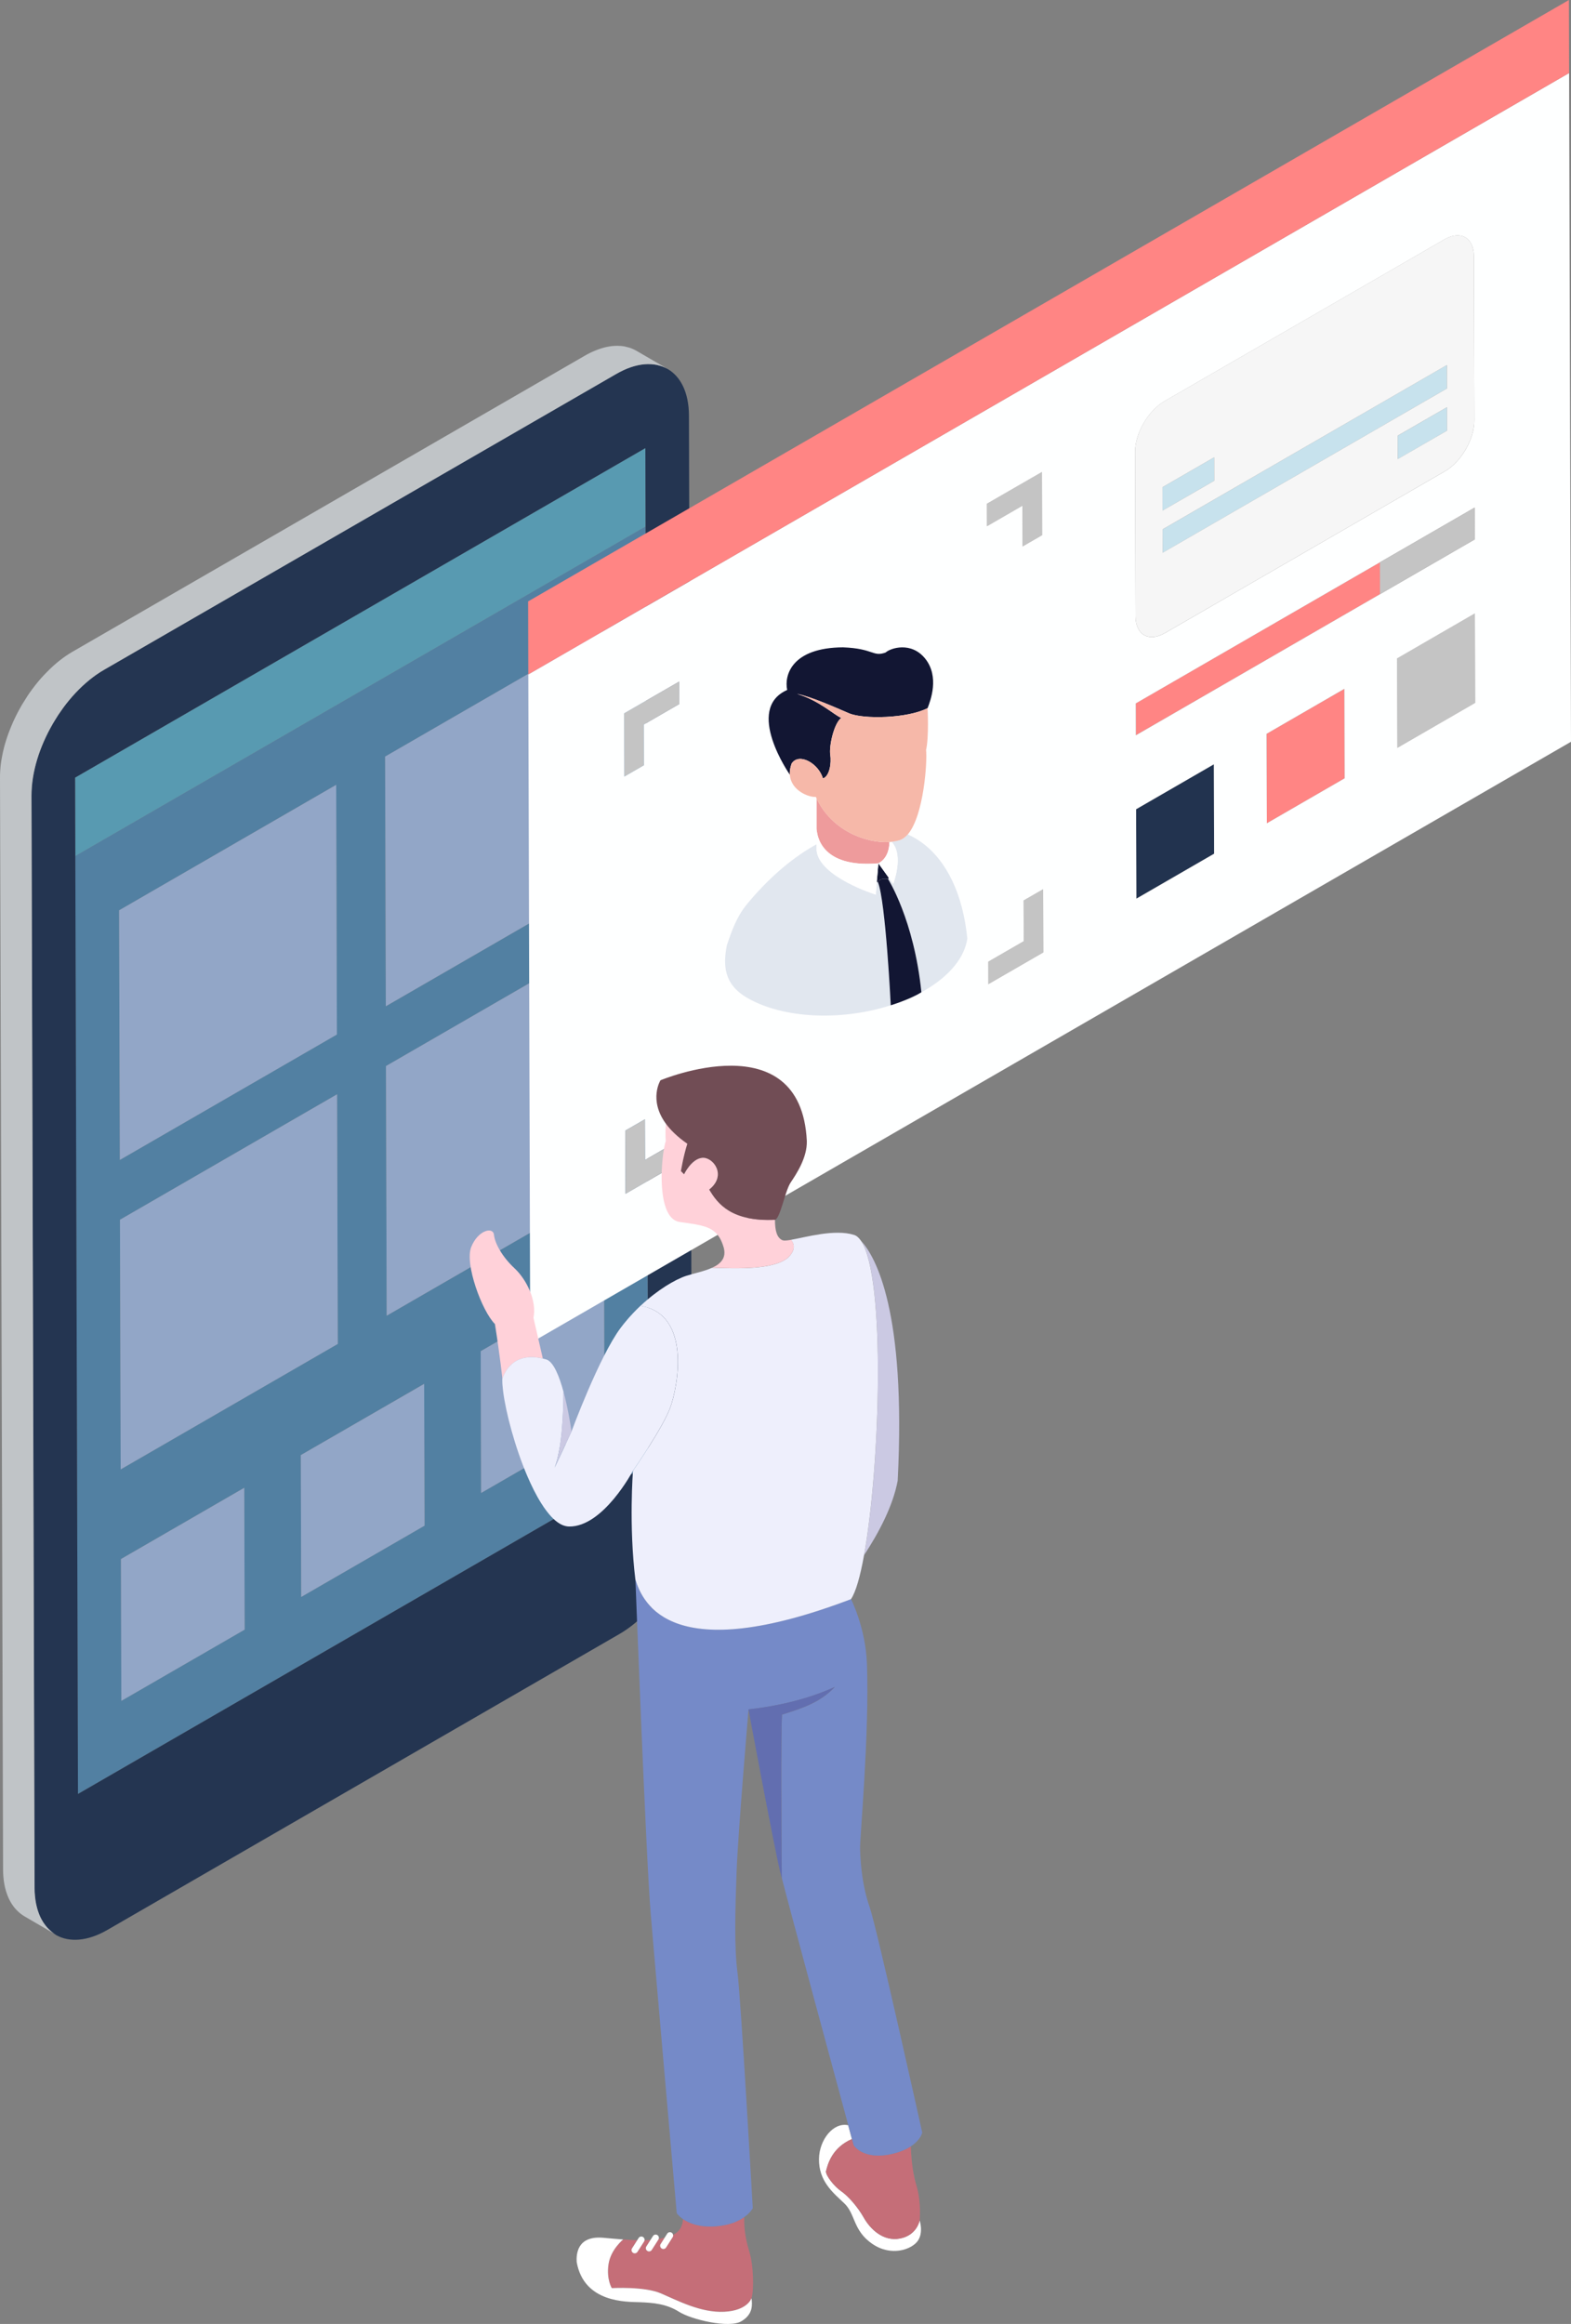 <svg width="384" height="568" viewBox="0 0 384 568" fill="none" xmlns="http://www.w3.org/2000/svg">
<rect x="0" y="0" width="384" height="568" fill="#808080" stroke="none"/>
<g clip-path="url(#clip0)">
<path d="M158.445 357.926L19.051 438.463L18.398 209.213L157.791 128.676L158.445 357.926ZM147.193 154.261L94.123 184.926L94.298 245.95L147.367 215.285L147.193 154.261ZM29.29 283.504L82.348 252.839L82.174 191.815L29.116 222.491L29.29 283.504ZM147.41 229.893L94.341 260.557L94.516 321.571L147.585 290.906L147.41 229.893ZM29.497 359.136L82.555 328.471L82.381 267.458L29.323 298.122L29.497 359.136ZM117.597 364.902L147.748 347.482L147.65 312.817L117.499 330.237L117.597 364.902ZM73.623 390.313L103.763 372.893L103.665 338.227L73.525 355.647L73.623 390.313ZM29.66 415.712L59.801 398.292L59.703 363.627L29.562 381.047L29.66 415.712Z" fill="#5280A2"/>
<path d="M18.355 190.06L18.409 209.213L157.792 128.676L157.737 109.523L18.355 190.06Z" fill="#589AB1"/>
<path d="M150.569 91.405C160.351 85.759 168.368 90.326 168.4 101.576L169.152 368.652C169.185 379.891 161.211 393.703 151.43 399.361L26.262 471.689C16.491 477.336 8.463 472.757 8.43 461.518L7.679 194.442C7.646 183.203 15.62 169.381 25.39 163.734L150.569 91.405ZM18.408 209.213L19.062 438.463L158.455 357.926L157.747 109.523L18.354 190.06L18.408 209.213Z" fill="#243551"/>
<path d="M147.749 347.482L117.598 364.902L117.5 330.248L147.651 312.828L147.749 347.482Z" fill="#92A6C7"/>
<path d="M103.774 372.893L73.623 390.313L73.525 355.647L103.676 338.238L103.774 372.893Z" fill="#92A6C7"/>
<path d="M59.801 398.303L29.66 415.712L29.562 381.058L59.703 363.638L59.801 398.303Z" fill="#92A6C7"/>
<path d="M82.567 328.471L29.497 359.136L29.323 298.122L82.392 267.458L82.567 328.471Z" fill="#92A6C7"/>
<path d="M82.174 191.826L82.349 252.85L29.291 283.504L29.116 222.491L82.174 191.826Z" fill="#92A6C7"/>
<path d="M94.342 260.557L147.411 229.893L147.585 290.906L94.516 321.571L94.342 260.557Z" fill="#92A6C7"/>
<path d="M94.135 184.915L147.193 154.261L147.367 215.285L94.309 245.939L94.135 184.915Z" fill="#92A6C7"/>
<path d="M0.011 189.188C0.022 188.905 0.033 188.621 0.054 188.338C0.065 188.207 0.076 188.065 0.087 187.934C0.087 187.88 0.098 187.825 0.098 187.76C0.109 187.662 0.109 187.575 0.12 187.477C0.152 187.193 0.174 186.899 0.218 186.615C0.251 186.321 0.294 186.027 0.349 185.732C0.349 185.721 0.359 185.7 0.359 185.689C0.359 185.667 0.37 185.656 0.37 185.634C0.414 185.373 0.457 185.1 0.512 184.838C0.566 184.533 0.632 184.228 0.697 183.912C0.719 183.792 0.752 183.672 0.784 183.552C0.795 183.487 0.817 183.421 0.828 183.356C0.861 183.225 0.882 183.105 0.915 182.974C0.991 182.658 1.078 182.342 1.166 182.026C1.231 181.786 1.307 181.535 1.383 181.296C1.394 181.263 1.405 181.219 1.416 181.187C1.427 181.154 1.438 181.121 1.449 181.088C1.547 180.783 1.645 180.478 1.743 180.173C1.841 179.868 1.95 179.562 2.059 179.268C2.08 179.203 2.102 179.137 2.135 179.083C2.157 179.028 2.168 178.985 2.189 178.93C2.255 178.756 2.32 178.57 2.396 178.396C2.505 178.102 2.625 177.818 2.745 177.524C2.832 177.306 2.93 177.088 3.017 176.881C3.028 176.848 3.05 176.815 3.061 176.783C3.072 176.75 3.094 176.717 3.104 176.674C3.235 176.39 3.366 176.096 3.497 175.812C3.649 175.496 3.802 175.18 3.954 174.864C3.976 174.809 4.009 174.766 4.03 174.722C4.063 174.657 4.096 174.591 4.128 174.526C4.259 174.275 4.379 174.036 4.51 173.785C4.673 173.48 4.847 173.174 5.022 172.869C5.109 172.716 5.196 172.553 5.283 172.4C5.316 172.335 5.348 172.28 5.392 172.215C5.544 171.953 5.708 171.714 5.871 171.452C6.111 171.06 6.35 170.667 6.601 170.286C6.645 170.22 6.677 170.155 6.721 170.089C7.058 169.588 7.396 169.097 7.756 168.618C7.788 168.574 7.81 168.53 7.843 168.487L7.854 168.476C8.115 168.127 8.376 167.778 8.649 167.44C8.856 167.179 9.063 166.928 9.27 166.666C9.281 166.655 9.291 166.634 9.313 166.623C9.324 166.612 9.335 166.601 9.335 166.59C9.564 166.318 9.793 166.045 10.021 165.783C10.25 165.522 10.479 165.271 10.718 165.02C10.751 164.988 10.784 164.955 10.816 164.922C10.849 164.879 10.893 164.846 10.925 164.813C11.1 164.628 11.274 164.443 11.448 164.268C11.699 164.017 11.949 163.767 12.2 163.527C12.265 163.461 12.341 163.396 12.407 163.331C12.461 163.276 12.516 163.222 12.581 163.167C12.712 163.047 12.842 162.916 12.973 162.797C13.235 162.568 13.496 162.339 13.758 162.11C13.866 162.023 13.975 161.935 14.084 161.837C14.139 161.794 14.204 161.739 14.258 161.696C14.357 161.619 14.444 161.543 14.542 161.467C14.803 161.259 15.054 161.063 15.315 160.878C15.5 160.747 15.675 160.616 15.86 160.485C15.892 160.464 15.936 160.431 15.969 160.409C16.001 160.387 16.045 160.355 16.078 160.333C16.328 160.158 16.579 159.995 16.818 159.842C17.069 159.69 17.308 159.537 17.559 159.384C17.613 159.352 17.679 159.319 17.733 159.286L142.912 86.958C143.097 86.849 143.282 86.751 143.468 86.642C143.707 86.511 143.947 86.391 144.187 86.271C144.35 86.195 144.502 86.118 144.666 86.042C144.698 86.02 144.731 86.009 144.775 85.988C144.818 85.966 144.862 85.944 144.905 85.933C145.145 85.824 145.374 85.726 145.613 85.639C145.853 85.541 146.093 85.454 146.321 85.366C146.365 85.355 146.409 85.334 146.463 85.323C146.507 85.312 146.539 85.301 146.583 85.279C146.735 85.225 146.888 85.181 147.04 85.126C147.291 85.05 147.531 84.985 147.77 84.919C147.901 84.887 148.021 84.865 148.141 84.832C148.195 84.821 148.239 84.81 148.293 84.799C148.358 84.788 148.435 84.767 148.5 84.756C148.761 84.701 149.023 84.658 149.273 84.625C149.437 84.603 149.6 84.592 149.774 84.57C149.829 84.57 149.873 84.56 149.927 84.56C149.971 84.56 150.025 84.549 150.069 84.549C150.352 84.527 150.635 84.516 150.907 84.516C151.038 84.516 151.158 84.527 151.289 84.538C151.376 84.538 151.474 84.549 151.561 84.549C151.648 84.56 151.746 84.549 151.833 84.56C152.182 84.592 152.53 84.647 152.857 84.712C152.868 84.712 152.879 84.712 152.879 84.723C152.977 84.745 153.064 84.778 153.151 84.799C153.467 84.876 153.794 84.952 154.099 85.061C154.142 85.072 154.175 85.094 154.219 85.105C154.273 85.126 154.328 85.148 154.382 85.17C154.785 85.334 155.177 85.508 155.548 85.726L163.227 90.195C162.857 89.977 162.464 89.803 162.061 89.639C162.007 89.618 161.953 89.596 161.898 89.574C161.56 89.443 161.201 89.356 160.831 89.269C160.733 89.247 160.645 89.214 160.558 89.192C160.133 89.105 159.687 89.051 159.229 89.018C159.142 89.007 159.044 89.007 158.957 89.007C158.51 88.985 158.064 88.996 157.606 89.029C157.552 89.029 157.508 89.04 157.454 89.04C156.975 89.084 156.473 89.16 155.972 89.269C155.918 89.28 155.874 89.291 155.82 89.302C155.308 89.41 154.785 89.563 154.262 89.738C154.219 89.749 154.186 89.759 154.142 89.781C153.587 89.966 153.031 90.195 152.465 90.457C152.432 90.468 152.389 90.49 152.356 90.511C151.779 90.784 151.191 91.078 150.602 91.427L25.391 163.734C24.792 164.083 24.204 164.453 23.626 164.857C23.594 164.879 23.55 164.911 23.517 164.933C22.973 165.315 22.439 165.718 21.916 166.143C21.862 166.187 21.796 166.241 21.742 166.285C21.23 166.71 20.729 167.146 20.228 167.604C20.173 167.658 20.119 167.713 20.053 167.767C19.552 168.247 19.051 168.738 18.572 169.25C18.539 169.283 18.496 169.326 18.463 169.359C17.951 169.904 17.45 170.471 16.96 171.06C16.949 171.081 16.938 171.092 16.916 171.114C16.426 171.703 15.947 172.313 15.489 172.934C15.457 172.978 15.435 173.022 15.402 173.065C15.01 173.61 14.629 174.166 14.248 174.722C13.997 175.104 13.758 175.496 13.518 175.889C13.322 176.205 13.126 176.51 12.941 176.837C12.853 176.99 12.766 177.153 12.679 177.306C12.374 177.851 12.069 178.396 11.786 178.952C11.753 179.017 11.72 179.083 11.688 179.148C11.35 179.824 11.023 180.522 10.718 181.208C10.707 181.241 10.686 181.274 10.675 181.307C10.381 181.982 10.098 182.669 9.847 183.356C9.825 183.4 9.814 183.454 9.793 183.498C9.531 184.206 9.291 184.915 9.085 185.612C9.074 185.645 9.063 185.689 9.052 185.721C8.845 186.408 8.66 187.084 8.507 187.771C8.496 187.836 8.475 187.902 8.464 187.967C8.3 188.665 8.17 189.352 8.061 190.038C8.061 190.06 8.05 190.071 8.05 190.093C7.941 190.79 7.854 191.488 7.799 192.175C7.799 192.229 7.788 192.284 7.788 192.338C7.734 193.025 7.701 193.712 7.701 194.388L8.453 461.464C8.453 462.14 8.485 462.783 8.551 463.404C8.551 463.459 8.562 463.513 8.573 463.579C8.627 464.146 8.714 464.701 8.812 465.225C8.823 465.29 8.845 465.366 8.856 465.432C8.965 465.944 9.095 466.435 9.237 466.904C9.27 466.991 9.291 467.078 9.324 467.165C9.477 467.623 9.651 468.059 9.836 468.473C9.847 468.506 9.858 468.539 9.88 468.56C10.098 469.018 10.337 469.454 10.599 469.858C10.642 469.923 10.686 469.978 10.729 470.043C10.936 470.348 11.165 470.643 11.394 470.926C11.481 471.035 11.579 471.133 11.666 471.231C11.884 471.46 12.102 471.678 12.331 471.874C12.429 471.962 12.516 472.049 12.625 472.125C12.951 472.387 13.289 472.637 13.659 472.845L5.98 468.375C5.621 468.168 5.283 467.917 4.945 467.656C4.847 467.579 4.749 467.492 4.651 467.405C4.422 467.209 4.194 466.991 3.987 466.762C3.889 466.664 3.802 466.566 3.704 466.457C3.464 466.184 3.246 465.89 3.039 465.574C2.995 465.508 2.941 465.454 2.908 465.388C2.897 465.377 2.887 465.356 2.876 465.345C2.636 464.963 2.407 464.56 2.2 464.124C2.2 464.113 2.189 464.102 2.189 464.102C2.179 464.069 2.168 464.037 2.146 464.004C2.015 463.72 1.884 463.426 1.776 463.121C1.721 462.99 1.688 462.848 1.634 462.707C1.601 462.619 1.579 462.532 1.547 462.445C1.525 462.358 1.492 462.281 1.46 462.194C1.372 461.9 1.296 461.595 1.22 461.289C1.198 461.191 1.176 461.082 1.155 460.973C1.144 460.908 1.122 460.832 1.111 460.766C1.089 460.657 1.067 460.537 1.046 460.428C1.002 460.156 0.959 459.872 0.915 459.589C0.893 459.436 0.882 459.284 0.871 459.12C0.861 459.066 0.861 459.011 0.85 458.946C0.839 458.869 0.839 458.804 0.828 458.739C0.806 458.466 0.784 458.194 0.773 457.91C0.762 457.627 0.752 457.343 0.752 457.06C0.752 457.038 0.752 457.027 0.752 457.005L0 189.973C0 189.711 0 189.45 0.011 189.188Z" fill="#C0C4C7"/>
<path d="M254.682 115.344L254.725 130.802L249.943 133.56L249.922 123.607L241.262 128.611L241.251 123.117L254.682 115.344Z" fill="#C4C4C4"/>
<path d="M166.004 166.59L166.015 172.084L157.355 177.088L157.388 187.04L152.606 189.798L152.562 174.352L166.004 166.59Z" fill="#C4C4C4"/>
<path d="M296.706 186.801L296.771 208.657L277.753 219.646L277.698 197.778L296.706 186.801Z" fill="#22334F"/>
<path d="M360.505 149.933L360.57 171.79L341.562 182.778L341.497 160.911L360.505 149.933Z" fill="#C4C4C4"/>
<path d="M328.61 168.367L328.665 190.224L309.657 201.212L309.603 179.344L328.61 168.367Z" fill="#FF8584"/>
<path d="M353.686 99.527L353.697 105.25L341.66 112.216L341.639 106.493L353.686 99.527Z" fill="#C7E2ED"/>
<path d="M254.976 217.324L255.02 232.781L241.578 240.543L241.567 235.049L250.227 230.045L250.194 220.093L254.976 217.324Z" fill="#C4C4C4"/>
<path d="M337.292 137.441L337.314 145.224L277.644 179.693L277.622 171.91L337.292 137.441Z" fill="#FF8584"/>
<path d="M353.653 89.225L353.675 94.948L284.201 135.097L284.18 129.374L353.653 89.225Z" fill="#C7E2ED"/>
<path d="M296.793 111.769L296.804 117.492L284.168 124.795L284.146 119.072L296.793 111.769Z" fill="#C7E2ED"/>
<path d="M353.075 58.495C357.018 56.217 360.254 58.059 360.264 62.594L360.373 102.764C360.384 107.299 357.171 112.87 353.228 115.148L284.745 154.719C280.802 156.997 277.567 155.155 277.556 150.62L277.447 110.45C277.436 105.915 280.65 100.344 284.593 98.066L353.075 58.495ZM353.674 94.948L353.663 89.225L284.19 129.363L284.201 135.086L353.674 94.948ZM284.146 119.072L284.157 124.795L296.804 117.492L296.793 111.769L284.146 119.072ZM353.696 105.25L353.685 99.527L341.638 106.482L341.649 112.205L353.696 105.25Z" fill="#F6F6F6"/>
<path d="M129.133 164.846L383.532 17.856L384 181.296L129.601 328.286L129.133 164.846ZM360.374 102.775L360.265 62.605C360.254 58.07 357.019 56.228 353.076 58.506L284.593 98.077C280.65 100.355 277.437 105.926 277.448 110.461L277.557 150.631C277.567 155.166 280.803 157.008 284.746 154.73L353.228 115.159C357.171 112.881 360.385 107.31 360.374 102.775ZM360.461 131.848L360.439 124.065L337.292 137.441L277.622 171.921L277.644 179.704L337.314 145.224L360.461 131.848ZM360.57 171.79L360.504 149.933L341.497 160.922L341.562 182.778L360.57 171.79ZM328.665 190.224L328.6 168.367L309.592 179.355L309.657 201.212L328.665 190.224ZM296.771 208.657L296.706 186.801L277.698 197.789L277.764 219.646L296.771 208.657ZM166.331 284.016L166.32 278.522L157.661 283.526L157.628 273.573L152.846 276.331L152.89 291.778L166.331 284.016ZM166.015 172.084L166.005 166.59L152.563 174.352L152.607 189.798L157.388 187.04L157.356 177.088L166.015 172.084ZM254.726 130.802L254.682 115.355L241.24 123.117L241.251 128.611L249.911 123.607L249.944 133.56L254.726 130.802ZM255.02 232.781L254.976 217.335L250.194 220.093L250.227 230.045L241.567 235.049L241.578 240.543L255.02 232.781Z" fill="#FEFFFF"/>
<path d="M360.428 124.065L337.292 137.441L337.314 145.224L360.461 131.848L360.428 124.065Z" fill="#C4C4C4"/>
<path d="M383.488 0L383.531 17.856L129.132 164.846L129.089 146.99L383.488 0Z" fill="#FF8584"/>
<path d="M157.627 273.573L157.66 283.526L166.32 278.522L166.331 284.016L152.9 291.789L152.856 276.331L157.627 273.573Z" fill="#C4C4C4"/>
<path d="M215.055 210.805C214.978 210.86 214.891 210.903 214.814 210.947C214.891 210.903 214.978 210.86 215.055 210.805Z" fill="#E1E7EF"/>
<path d="M214.706 211.012C214.706 211.012 214.488 213.432 214.313 215.525C214.412 214.424 214.531 212.963 214.706 211.012Z" fill="#E1E7EF"/>
<path d="M214.705 211.013C214.717 211.013 214.728 211.001 214.728 211.001C214.728 211.001 214.717 211.013 214.705 211.013Z" fill="#E1E7EF"/>
<path d="M217.069 214.849C217.178 214.653 217.222 214.511 217.222 214.511L217.211 214.5C217.995 215.579 218.322 216.005 218.322 216.005C218.322 216.005 221.002 209.17 217.995 205.823C217.374 205.888 217.374 205.888 217.374 205.888V205.79C218.257 205.736 219.084 205.594 219.825 205.376C220.588 205.147 221.263 204.646 221.873 203.937C228.507 206.902 233.408 213.726 235.543 223.624C235.935 225.445 236.24 227.364 236.437 229.391C235.816 233.871 232.276 238.461 225.947 242.113C225.707 242.254 225.468 242.374 225.228 242.516C223.398 224.715 217.069 214.849 217.069 214.849Z" fill="#E1E7EF"/>
<path d="M177.648 231.113C178.748 227.789 180.012 224.093 182.594 220.975C187.495 215.056 192.985 210.151 198.769 206.815C199.052 206.651 199.325 206.499 199.608 206.346C199.608 206.87 199.608 207.404 199.608 207.905C200.305 214.38 214.095 218.664 214.095 218.664C214.095 218.664 214.095 218.25 214.313 215.536C214.411 215.579 214.509 215.612 214.596 215.645C216.459 220.311 217.712 245.492 217.723 245.699C205.817 249.536 191.569 249.046 182.659 243.9C176.853 240.543 176.755 235.866 177.648 231.113Z" fill="#E1E7EF"/>
<path d="M214.705 211.012C215.827 212.582 216.644 213.715 217.211 214.5L217.222 214.511C217.222 214.511 217.178 214.653 217.069 214.849C217.058 214.849 215.021 214.424 214.607 215.645C214.509 215.612 214.422 215.579 214.324 215.536V215.525C214.499 213.432 214.705 211.012 214.705 211.012Z" fill="#121633"/>
<path d="M214.607 215.645C215.021 214.424 217.058 214.849 217.069 214.849C217.069 214.849 223.398 224.715 225.217 242.505C225.217 242.505 225.217 242.505 225.217 242.516C222.483 244.249 217.723 245.71 217.723 245.71C217.723 245.503 216.47 220.311 214.607 215.645Z" fill="#121633"/>
<path d="M217.385 205.79V205.888V206.15C217.363 206.968 217.124 209.475 215.054 210.805C214.978 210.859 214.891 210.903 214.814 210.947C214.793 210.957 214.76 210.979 214.738 210.99C214.727 210.99 214.716 211.001 214.716 211.001C200.567 212.222 199.663 204.057 199.619 202.52C199.619 202.367 199.619 202.269 199.619 202.269V195.162C203.236 202.891 211.558 206.15 217.385 205.79Z" fill="#EE9B9C"/>
<path d="M207.538 174.341C204.02 172.836 198.247 170.253 194.827 169.599C200.273 171.245 203.835 174.711 205.621 175.464C203.791 176.87 202.615 182.462 202.942 184.479C203.268 186.495 202.756 189.755 201.155 190.256C200.077 186.594 195.338 183.868 193.508 186.594C193.127 187.607 193.007 188.523 193.062 189.351C193.062 189.351 181.853 173.294 192.408 168.639C191.635 164.911 193.672 158.283 206.057 158.218C213.584 158.501 213.301 160.616 216.47 159.483C217.592 158.425 222.734 156.67 226.187 161.031C229.64 165.402 227.472 171.169 226.731 173.076C221.84 175.605 211.057 175.845 207.538 174.341Z" fill="#121633"/>
<path d="M219.825 205.376C219.084 205.594 218.256 205.736 217.374 205.79C211.557 206.161 203.224 202.891 199.608 195.184C199.542 195.042 199.477 194.911 199.412 194.769C197.712 194.922 193.323 193.221 193.061 189.352C193.007 188.534 193.127 187.618 193.508 186.594C195.338 183.868 200.076 186.594 201.155 190.256C202.745 189.755 203.268 186.495 202.941 184.479C202.614 182.462 203.791 176.87 205.621 175.464C203.834 174.711 200.272 171.234 194.826 169.599C198.246 170.253 204.019 172.836 207.538 174.341C211.056 175.845 221.851 175.605 226.731 173.076C226.731 173.076 227.101 180.02 226.36 183.312C226.687 185.918 225.848 199.315 221.894 203.937C221.273 204.646 220.587 205.147 219.825 205.376Z" fill="#F6B8A9"/>
<path d="M214.705 211.012C214.53 212.963 214.411 214.424 214.313 215.525V215.536C214.095 218.25 214.095 218.664 214.095 218.664C214.095 218.664 200.315 214.38 199.607 207.905C199.607 207.404 199.607 206.88 199.607 206.346C199.607 205.005 199.607 203.708 199.607 202.956C199.607 202.782 199.607 202.64 199.607 202.542C199.662 204.068 200.555 212.233 214.705 211.012Z" fill="white"/>
<path d="M214.738 211.001C214.759 210.99 214.792 210.968 214.814 210.957C214.901 210.914 214.977 210.859 215.053 210.816C217.112 209.486 217.363 206.979 217.385 206.161C217.385 205.997 217.385 205.899 217.385 205.899C217.385 205.899 217.385 205.899 218.005 205.834C221.012 209.181 218.332 216.016 218.332 216.016C218.332 216.016 218.005 215.59 217.221 214.511C216.644 213.726 215.838 212.603 214.716 211.023C214.716 211.012 214.727 211.001 214.738 211.001Z" fill="white"/>
<path d="M115.168 304.827C116.759 300.728 120.517 299.703 120.745 301.818C120.974 303.944 122.793 307.214 125.756 309.972C128.719 312.73 131.246 317.897 130.396 322.083C131.17 325.419 132.684 332.046 132.684 332.046C128.926 331.164 124.754 331.73 122.793 336.93C122.793 336.93 122.227 331.469 120.974 323.609C117.783 320.426 113.567 308.925 115.168 304.827Z" fill="#FFD1D9"/>
<path d="M210.49 303.289C214.009 307.159 221.535 320.404 219.422 361.894C218.279 368.053 214.826 374.593 211.209 380.098C215.174 358.165 216.525 312.294 210.49 303.289Z" fill="#CBC9E3"/>
<path d="M174.98 544.138C178.324 543.876 180.513 542.873 181.907 541.892C181.809 545.5 182.55 548.302 183.302 550.853C184.119 553.654 184.347 559.606 183.705 561.699C183.705 561.699 182.768 564.73 177.06 565.024C171.352 565.318 165.634 562.277 161.56 560.533C157.475 558.778 149.556 559.246 149.556 559.246C149.556 559.246 148.216 557.143 148.739 553.469C149.262 549.795 152.345 547.353 152.345 547.353C153.521 547.441 154.665 547.506 155.754 547.528L154.491 549.512C154.262 549.882 154.371 550.373 154.73 550.602C155.101 550.831 155.591 550.722 155.819 550.362L157.432 547.833C157.497 547.735 157.53 547.637 157.541 547.528C158.031 547.517 158.51 547.495 158.989 547.452L157.976 549.043C157.747 549.414 157.856 549.904 158.216 550.133C158.586 550.362 159.076 550.253 159.305 549.893L160.917 547.364C160.95 547.321 160.972 547.266 160.994 547.212C161.484 547.135 161.974 547.026 162.453 546.906L161.473 548.454C161.244 548.825 161.353 549.316 161.712 549.544C162.072 549.773 162.573 549.664 162.802 549.305L164.414 546.776C164.523 546.601 164.555 546.405 164.523 546.22C166.375 545.304 166.886 543.723 166.941 542.361C168.39 543.364 170.939 544.454 174.98 544.138Z" fill="#C56E78"/>
<path d="M148.729 553.469C148.206 557.143 149.546 559.246 149.546 559.246C149.546 559.246 157.476 558.778 161.55 560.533C165.634 562.288 171.342 565.318 177.05 565.024C182.758 564.73 183.695 561.699 183.695 561.699C183.869 563.214 184.163 565.613 181.189 567.357C178.216 569.112 169.011 566.954 165.972 565.024C162.944 563.095 159.622 562.811 156.408 562.691C153.206 562.571 142.771 562.92 140.963 552.891C140.843 551.027 141.017 546.361 147.487 546.939C149.186 547.092 150.788 547.244 152.324 547.353C152.334 547.353 149.252 549.795 148.729 553.469Z" fill="white"/>
<path d="M164.425 546.787L162.813 549.316C162.584 549.686 162.083 549.795 161.724 549.555C161.364 549.316 161.244 548.825 161.484 548.465L162.464 546.917L163.085 545.936C163.314 545.566 163.815 545.457 164.175 545.696C164.371 545.827 164.49 546.024 164.523 546.242C164.567 546.416 164.534 546.612 164.425 546.787Z" fill="white"/>
<path d="M159.317 549.904C159.088 550.275 158.587 550.384 158.227 550.144C157.857 549.915 157.748 549.414 157.988 549.054L159.001 547.462L159.6 546.525C159.829 546.154 160.33 546.045 160.689 546.285C161.005 546.492 161.136 546.885 161.005 547.233C160.983 547.288 160.961 547.332 160.929 547.386L159.317 549.904Z" fill="white"/>
<path d="M155.82 550.373C155.591 550.744 155.09 550.853 154.73 550.613C154.36 550.384 154.251 549.882 154.491 549.523L155.754 547.539L156.103 546.994C156.331 546.623 156.833 546.514 157.192 546.754C157.464 546.928 157.595 547.244 157.551 547.539C157.541 547.648 157.497 547.746 157.443 547.844L155.82 550.373Z" fill="white"/>
<path d="M223.866 533.727C223.539 532.593 223.289 531.318 223.093 530.053C223.278 531.329 223.528 532.593 223.866 533.727Z" fill="white"/>
<path d="M201.885 530.718C201.885 531.83 203.922 534.392 205.61 535.558C207.299 536.725 209.63 539.352 211.144 542.034C212.658 544.715 215.806 547.92 220 547.114C224.193 546.296 224.781 542.666 224.781 542.666C224.781 542.666 225.794 545.664 224.313 547.724C222.832 549.784 217.865 551.648 213.159 548.389C208.453 545.119 209.118 541.118 206.362 538.513C203.606 535.907 200.11 533.106 200.186 527.666C200.251 522.979 203.693 518.64 207.321 519.436C207.702 520.842 208.007 521.987 208.235 522.815C203.388 524.919 202.343 528.887 201.885 530.718Z" fill="white"/>
<path d="M223.093 530.064C223.028 529.639 222.973 529.225 222.93 528.811C222.984 529.225 223.039 529.639 223.093 530.064Z" fill="white"/>
<path d="M222.614 524.603C222.647 525.704 222.734 527.208 222.93 528.811C222.745 527.208 222.647 525.704 222.614 524.603Z" fill="white"/>
<path d="M220.01 547.114C215.816 547.931 212.668 544.726 211.154 542.034C209.64 539.352 207.309 536.725 205.621 535.558C203.932 534.392 201.896 531.83 201.896 530.718C202.342 528.876 203.399 524.919 208.257 522.793C208.529 523.785 208.671 524.341 208.671 524.341C208.671 524.341 211.002 527.993 217.842 526.478C219.977 526.009 221.513 525.322 222.624 524.592C222.657 525.693 222.744 527.197 222.94 528.8C222.984 529.214 223.049 529.628 223.104 530.053C223.289 531.318 223.539 532.582 223.877 533.727C223.91 533.858 223.953 533.978 223.986 534.098C224.029 534.218 224.062 534.348 224.095 534.468C225.195 538.305 224.803 542.655 224.803 542.655C224.792 542.666 224.215 546.296 220.01 547.114Z" fill="#C56E78"/>
<path d="M208.006 390.836C208.006 390.836 211.579 397.78 211.906 406.642C212.538 423.823 210.152 449.157 210.228 451.849C210.348 455.937 210.817 461.061 212.559 466.086C214.313 471.1 225.424 521.234 225.424 521.234C225.424 521.234 225.075 523 222.624 524.603C221.513 525.322 219.977 526.009 217.842 526.489C211.002 528.004 208.671 524.352 208.671 524.352C208.671 524.352 208.518 523.807 208.257 522.804C208.028 521.976 207.723 520.831 207.342 519.425C203.627 505.711 193.279 467.514 190.992 458.586C191.025 458.728 191.068 458.88 191.112 459.033C191.025 448.088 190.861 424.302 191.166 419.081C196.373 417.445 200.567 416.05 204.063 412.311C200.338 414.022 193.258 416.671 182.964 417.794C182.964 417.794 180.404 447.772 180.045 457.463C179.696 467.143 179.457 476.017 180.274 482.198C181.09 488.379 183.999 539.712 183.999 539.712C183.999 539.712 183.454 540.791 181.907 541.892C180.524 542.884 178.324 543.887 174.98 544.138C170.938 544.454 168.39 543.364 166.952 542.372C165.873 541.63 165.416 540.944 165.416 540.944C165.416 540.944 160.209 481.598 159.044 467.601C157.878 453.604 155.318 386.05 155.318 386.05C157.181 392.122 164.403 407.406 208.006 390.836Z" fill="#758AC8"/>
<path d="M190.861 458.139C190.872 458.161 190.872 458.184 190.872 458.206C190.872 458.184 190.872 458.161 190.861 458.139Z" fill="#758AC8"/>
<path d="M190.818 457.943C190.818 457.954 190.818 457.965 190.83 457.977C190.818 457.965 190.818 457.954 190.818 457.943Z" fill="#758AC8"/>
<path d="M191.145 419.07C190.85 424.302 191.003 448.077 191.09 459.022C191.047 458.869 191.014 458.717 190.97 458.575C190.938 458.444 190.905 458.313 190.872 458.204C190.861 458.183 190.861 458.161 190.861 458.139C190.85 458.085 190.829 458.019 190.818 457.965C190.818 457.954 190.818 457.943 190.807 457.932C190.731 457.649 190.676 457.409 190.633 457.213C189.119 450.912 182.942 417.783 182.942 417.783C193.236 416.661 200.316 414.012 204.042 412.3C200.545 416.039 196.351 417.434 191.145 419.07Z" fill="#626EB0"/>
<path d="M156.56 319.161C160.721 315.248 165.045 312.708 167.747 311.825C169.577 311.225 172.082 310.757 174.032 309.863C180.11 310.037 189.184 310.43 192.691 307.312C194.586 305.415 194.107 303.944 193.334 303.028C196.994 302.385 204.052 300.335 208.758 301.829C209.39 302.025 209.956 302.526 210.479 303.3C216.524 312.305 215.163 358.176 211.198 380.109C210.261 385.309 209.172 389.157 207.995 390.858C164.392 407.427 157.17 392.144 155.307 386.072C153.674 372.773 154.719 359.474 154.719 359.474C154.719 359.474 161.952 349.085 163.815 344.07C165.688 339.034 169.108 321.211 156.56 319.161Z" fill="#EEEFFC"/>
<path d="M192.702 307.301C189.195 310.419 180.121 310.026 174.043 309.852C174.174 309.797 174.294 309.732 174.414 309.677C174.424 309.677 174.435 309.667 174.446 309.667C174.555 309.612 174.675 309.547 174.784 309.492C174.795 309.481 174.817 309.47 174.827 309.47C174.926 309.416 175.024 309.35 175.122 309.296C175.143 309.285 175.165 309.274 175.187 309.252C175.274 309.198 175.361 309.132 175.448 309.078C175.47 309.056 175.492 309.045 175.514 309.023C175.59 308.969 175.666 308.903 175.742 308.838C175.764 308.816 175.797 308.794 175.819 308.773C175.884 308.707 175.949 308.653 176.015 308.587C176.037 308.566 176.069 308.533 176.091 308.511C176.145 308.446 176.211 308.391 176.265 308.326C176.287 308.293 176.32 308.271 176.342 308.239C176.396 308.173 176.44 308.108 176.483 308.042C176.505 308.01 176.527 307.977 176.549 307.944C176.592 307.879 176.625 307.813 176.668 307.748C176.69 307.715 176.712 307.672 176.734 307.639C176.766 307.574 176.799 307.497 176.821 307.432C176.843 307.388 176.854 307.345 176.875 307.301C176.897 307.236 176.919 307.159 176.941 307.083C176.952 307.039 176.973 306.996 176.984 306.941C177.006 306.865 177.017 306.789 177.028 306.712C177.039 306.658 177.05 306.614 177.05 306.56C177.06 306.483 177.06 306.396 177.06 306.32C177.06 306.265 177.071 306.211 177.071 306.156C177.071 306.069 177.06 305.982 177.06 305.895C177.06 305.84 177.06 305.786 177.05 305.731C177.039 305.633 177.017 305.535 177.006 305.437C176.995 305.382 176.995 305.339 176.984 305.284C176.952 305.143 176.919 304.99 176.875 304.837C176.875 304.827 176.875 304.816 176.864 304.816C176.363 303.093 175.666 301.927 174.729 301.109C174.381 300.804 173.989 300.542 173.575 300.324C173.466 300.27 173.368 300.215 173.259 300.172C172.714 299.921 172.126 299.725 171.462 299.561C171.331 299.529 171.2 299.496 171.059 299.463C170.786 299.398 170.503 299.343 170.209 299.289C170.035 299.256 169.86 299.223 169.686 299.191C169.272 299.125 168.847 299.049 168.39 298.984C168.15 298.951 167.9 298.918 167.649 298.875C167.41 298.842 167.17 298.809 166.919 298.776C166.669 298.744 166.418 298.711 166.157 298.667C162.323 298.133 161.549 291.56 161.756 286.077C161.756 286.066 161.756 286.055 161.756 286.044C161.767 285.652 161.789 285.259 161.822 284.878C161.832 284.725 161.843 284.583 161.854 284.431C161.876 284.191 161.887 283.962 161.909 283.733C162.116 281.466 162.453 279.645 162.737 278.915C162.628 277.345 162.649 275.917 162.769 274.598C163.924 276.189 165.612 277.857 168.03 279.536C167.007 282.806 166.473 286.229 166.473 286.229L167.246 287.003C167.246 287.003 169.022 283.242 171.669 282.981C174.316 282.719 177.812 287.232 173.379 290.731C175.481 294.307 178.88 298.591 189.424 298.122C189.424 300.902 189.936 302.494 191.199 303.104C191.243 303.126 191.297 303.148 191.363 303.159C191.384 303.159 191.406 303.17 191.439 303.17C191.482 303.18 191.526 303.18 191.57 303.191C191.602 303.191 191.635 303.191 191.678 303.202C191.722 303.202 191.766 303.202 191.82 303.202C191.864 303.202 191.907 303.202 191.951 303.202C191.994 303.202 192.049 303.202 192.092 303.191C192.147 303.191 192.201 303.18 192.256 303.18C192.299 303.18 192.354 303.17 192.397 303.17C192.463 303.159 192.528 303.159 192.593 303.148C192.637 303.137 192.681 303.137 192.735 303.126C192.811 303.115 192.888 303.104 192.975 303.093C193.007 303.082 193.051 303.082 193.084 303.071C193.182 303.061 193.28 303.039 193.378 303.028C194.118 303.944 194.587 305.415 192.702 307.301Z" fill="#FFD1D9"/>
<path d="M173.346 290.742C177.78 287.243 174.283 282.73 171.636 282.992C168.989 283.253 167.214 287.014 167.214 287.014L166.44 286.24C166.44 286.24 166.974 282.817 167.998 279.547C165.58 277.868 163.892 276.2 162.737 274.609C158.489 268.766 161.441 264.035 161.441 264.035C161.441 264.035 195.753 249.602 197.212 278.849C197.332 282.937 194.653 286.938 193.247 289.042C191.853 291.146 190.688 297.981 189.391 298.144C178.847 298.591 175.449 294.318 173.346 290.742Z" fill="#714D55"/>
<path d="M132.673 332.046C132.956 332.112 133.239 332.188 133.512 332.264C135.287 332.788 136.714 336.374 137.738 340.179C137.694 345.891 137.302 354.263 135.57 358.71C138.054 353.5 139.688 349.881 139.688 349.881C139.688 349.881 146.452 331.567 151.692 324.568C151.866 324.328 152.051 324.1 152.236 323.86C152.291 323.783 152.345 323.718 152.4 323.653C152.53 323.489 152.661 323.326 152.792 323.173C152.857 323.097 152.922 323.02 152.988 322.944C153.119 322.791 153.238 322.639 153.369 322.486C153.434 322.41 153.489 322.345 153.554 322.268C153.696 322.116 153.827 321.952 153.968 321.799C154.023 321.745 154.077 321.68 154.132 321.625C154.295 321.451 154.447 321.276 154.611 321.102C154.644 321.069 154.676 321.036 154.698 321.004C155.308 320.361 155.929 319.739 156.55 319.15C169.098 321.2 165.678 339.034 163.815 344.049C161.953 349.063 154.72 359.452 154.72 359.452C154.72 359.452 147.487 373.22 139.1 373.1C138.577 373.089 138.054 372.969 137.531 372.762C137.27 372.653 137.008 372.522 136.747 372.359C136.224 372.042 135.712 371.639 135.211 371.149C134.96 370.909 134.699 370.636 134.448 370.353C134.318 370.211 134.198 370.069 134.078 369.917C133.708 369.47 133.337 368.968 132.967 368.445C132.727 368.096 132.488 367.726 132.248 367.344C131.649 366.396 131.072 365.349 130.505 364.237C129.939 363.125 129.405 361.959 128.882 360.749C125.876 353.707 123.643 345.28 122.978 340.07C122.913 339.535 122.859 339.023 122.826 338.565C122.815 338.413 122.804 338.26 122.793 338.118C122.782 337.824 122.771 337.552 122.771 337.301C122.771 337.17 122.771 337.05 122.782 336.93C124.743 331.73 128.915 331.163 132.673 332.046Z" fill="#EEEFFC"/>
<path d="M137.749 340.19C138.784 344.005 139.426 348.027 139.623 349.401C139.633 349.455 139.633 349.499 139.644 349.543V349.554C139.655 349.597 139.655 349.63 139.655 349.663C139.655 349.663 139.655 349.663 139.655 349.673C139.655 349.706 139.666 349.728 139.666 349.75C139.666 349.761 139.666 349.772 139.666 349.772C139.666 349.793 139.666 349.804 139.677 349.815V349.826C139.677 349.837 139.677 349.859 139.677 349.859C139.677 349.87 139.677 349.87 139.677 349.87C139.677 349.87 138.043 353.489 135.56 358.7C137.313 354.274 137.705 345.891 137.749 340.19Z" fill="#CBC9E3"/>
</g>
<defs>
<clipPath id="clip0">
<rect width="384" height="568" fill="white"/>
</clipPath>
</defs>
</svg>
